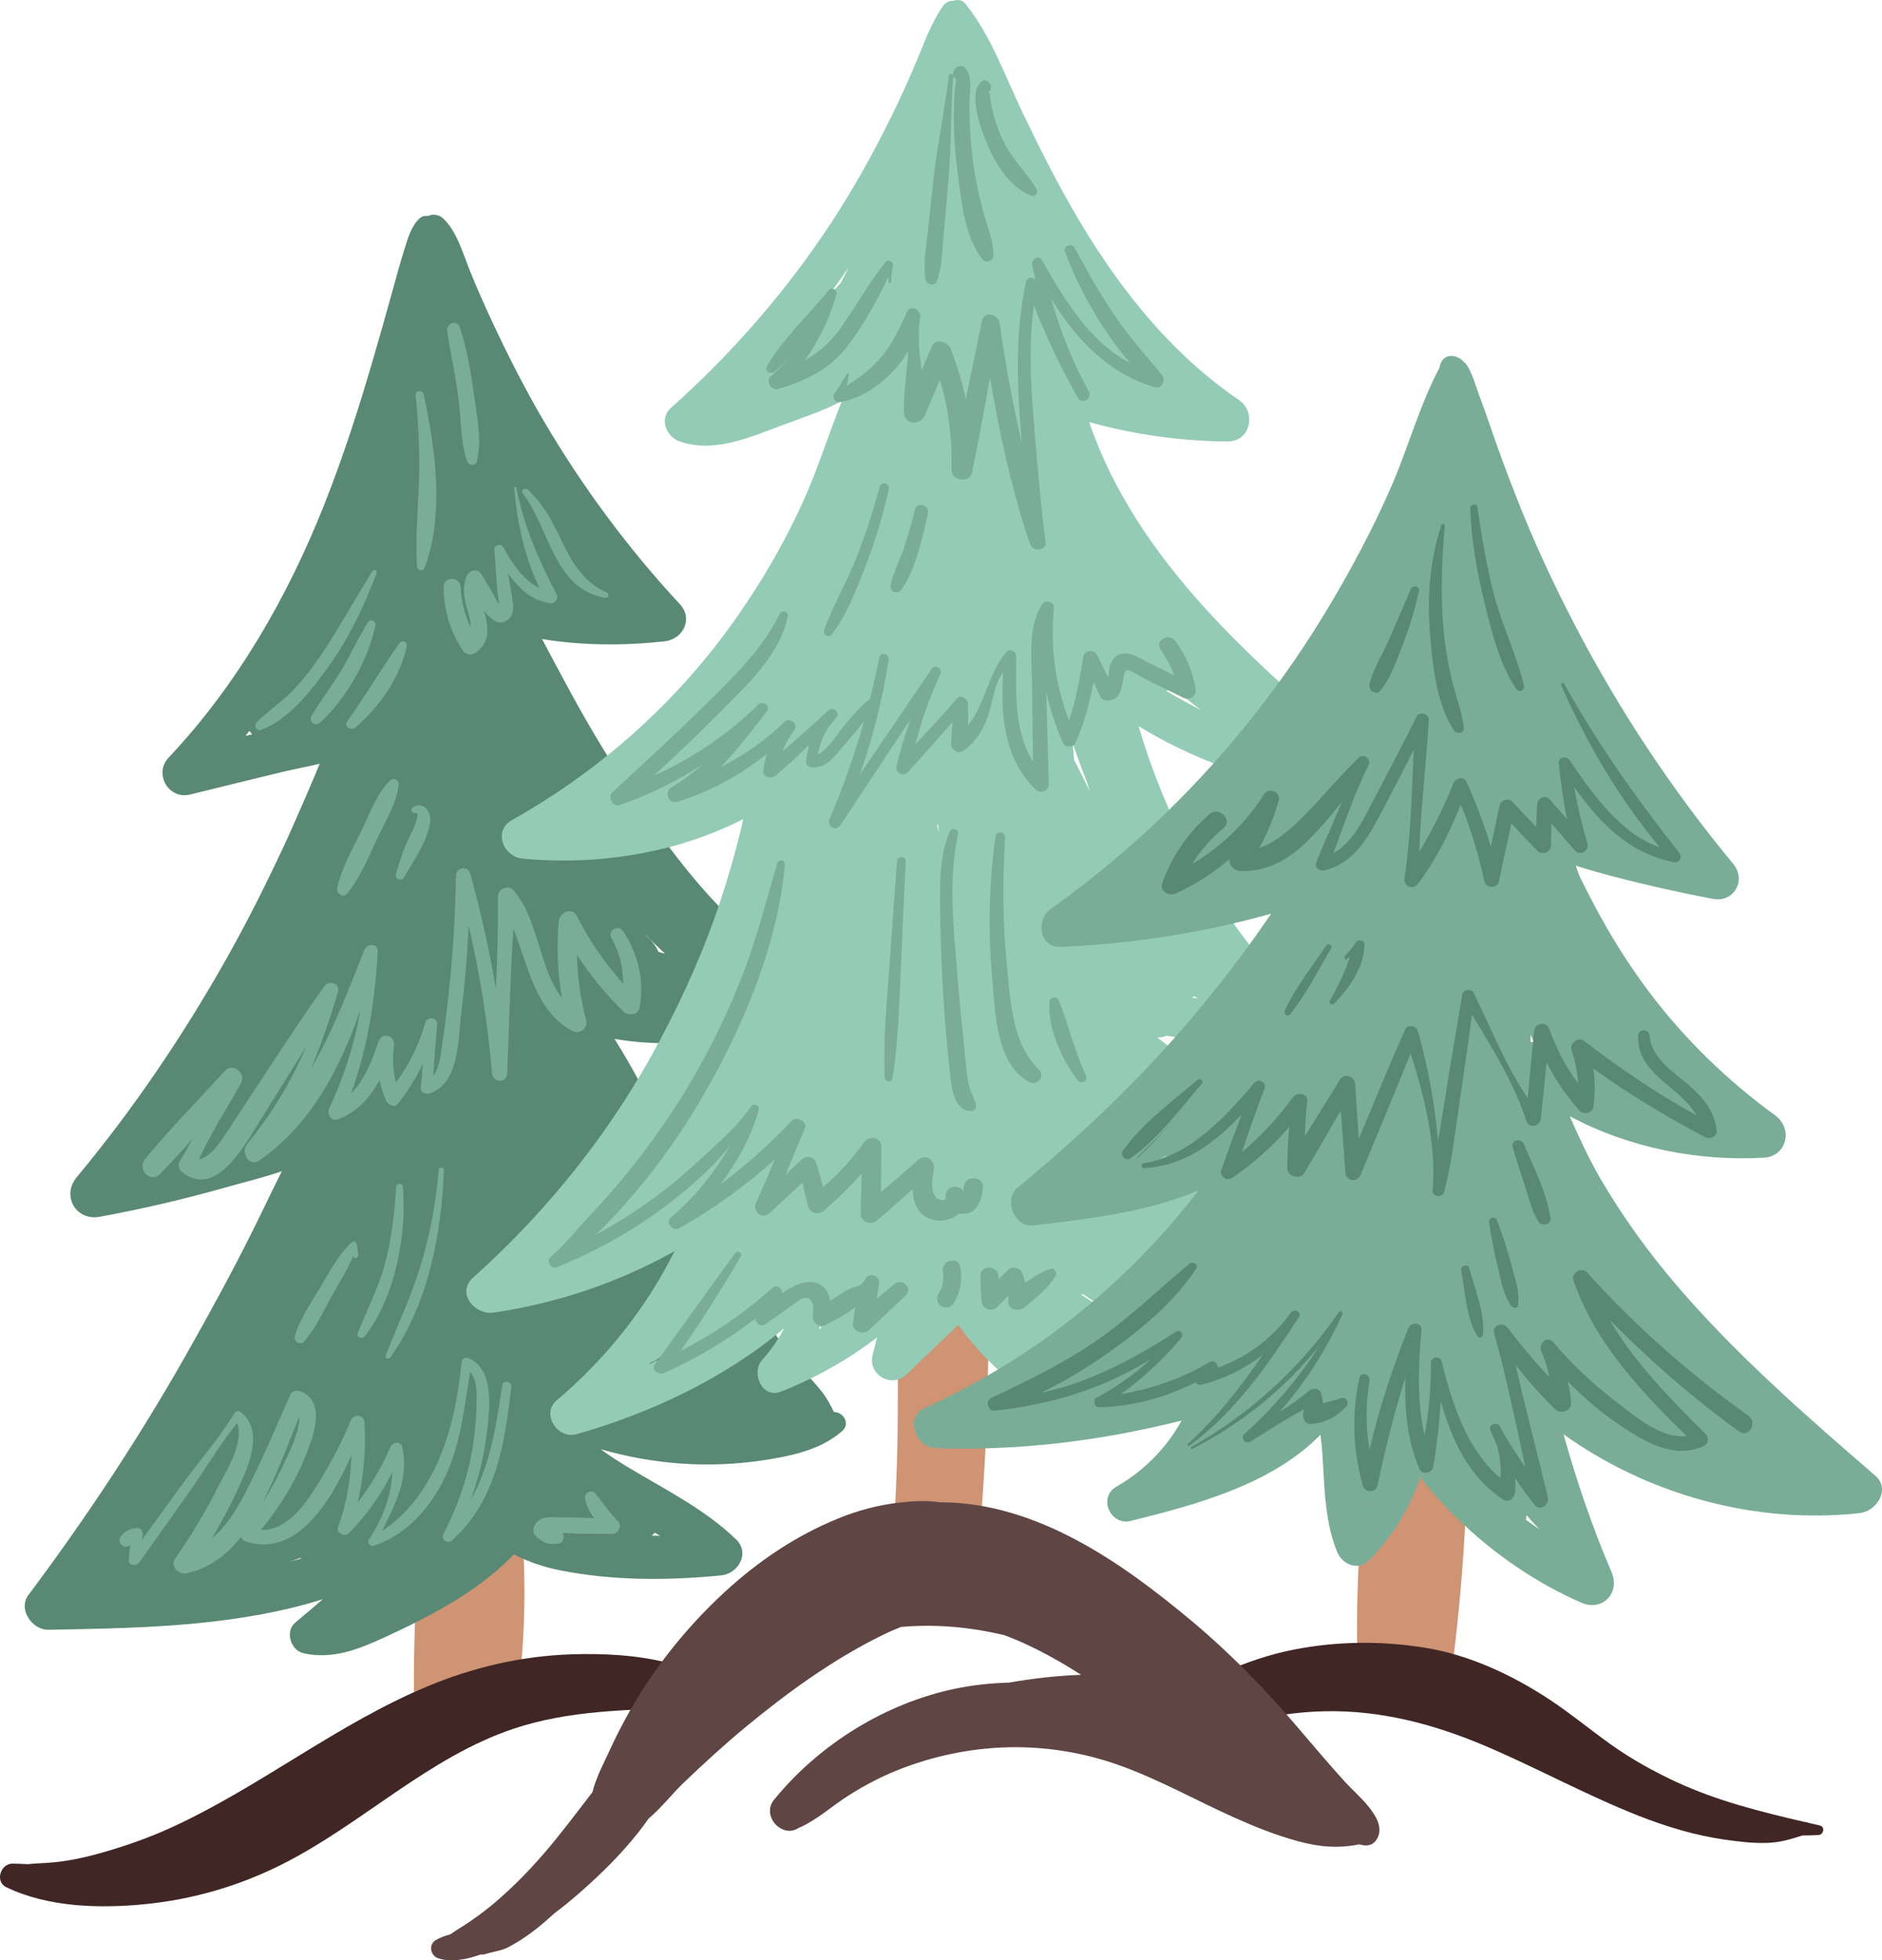 <svg id="_лой_2" xmlns="http://www.w3.org/2000/svg" width="1037.07" height="1080" viewBox="0 0 1037.07 1080"><g id="Traveling08_403709348"><g id="Traveling08_403709348-2"><path d="M286.77 832.22c-.83-8.57-9.55-10.54-14.4-6.23-2.86-5.27-11.11-7.06-14.56-2.49-2.53-5.63-12.75-4.61-13.06 2.99-.02.55-.05 1.09-.08 1.64-.09-6.41-10.54-6.35-10.37.26h0c-5.55 40.39-6.83 81.07-6.03 121.79.16 8.21 12.93 10.55 14.77 2 .17-.79.33-1.59.5-2.39 4.62 3.22 12.42 2.37 13.43-4.33.05-.36.1-.71.16-1.07 4.25 2.2 10.43 1.39 12.61-3.25 4.69 4.79 13.8 4.85 14.99-3.35 5.05-35.03 5.46-70.34 2.06-105.56z" fill="#ce9474"/><path d="M543.62 719.64c-1.49-9.46-13.53-10.45-19.59-5.2-.94.31-1.83.77-2.64 1.34-3.23-1.97-7.52-1.73-10.18 2.11-.74-1.42-1.59-2.75-2.62-3.95-3.56-4.14-8.38-2.1-10.34 1.65-.12-.09-.23-.18-.35-.27-5.89 8.9-3.29 24.07-3.21 34.33.11 12.48.09 24.97-.05 37.45-.14 11.94-.49 23.88-1.05 35.82-.61 13.01-2.24 26.02-1.18 39.02.92 11.29 18.02 15.26 20.91 2.83.49-2.1.91-4.23 1.29-6.36.82 14.17 22.92 13.25 24.28-1.56 2.09-22.83 3.65-45.7 4.58-68.61.45-10.91.76-21.82.93-32.73.19-11.86 1.06-24.13-.78-35.86z" fill="#ce9474"/><path d="M795.34 786.2c-6.58-5.48-18.81-4.68-20.27 5.57-.54 3.78-1.09 7.56-1.64 11.34-.04-.36-.08-.71-.12-1.07-1.55-11.84-14.11-8.99-16.52-2.19l-.05-.05c-6.66 19.73-7.14 42.63-8.13 63.29-1.02 21.39-1.12 42.99-.19 64.39.53 12.12 17.81 18.43 24.05 6.51.12-.23.22-.46.34-.68-.01.76-.02 1.52-.03 2.29-.2 13.73 22.54 17.64 24.67 3.34 6.98-46.79 10.63-94.02 11.36-141.32.13-8.45-6.97-12.24-13.46-11.41z" fill="#ce9474"/><path d="M460.08 777.93c-.16-.01-.32-.02-.48-.03-1.76-3.34-3.45-6.73-5.65-9.77-3.06-4.21-6.81-7.95-10.17-11.93-6.95-8.22-13.57-16.71-19.68-25.57-12.85-18.63-23.78-38.5-33.98-58.68-16.78-33.19-31.68-68.03-51.51-99.63 9.94 1.8 20.1 2.46 30.18 2.42 28.04-.1 56.07-.59 84.11-.63 12.84-.02 15.14-15.68 6.07-22.4-19.44-14.39-38.83-28.9-56.21-45.79-17.18-16.68-31.89-35.55-45.5-55.2-13.5-19.49-26.21-39.51-37.81-60.18-5.92-10.54-11.53-21.25-17.27-31.88-1.17-2.16-2.31-4.37-3.46-6.59 22.25 3.66 45.39 3.68 67.42 1.27 10.19-1.11 16.04-12.37 8.49-20.5-28.67-30.87-53.72-64.75-75.08-101.07-10.45-17.78-19.73-36.13-28.46-54.81-4.35-9.31-8.51-18.71-12.33-28.26-3.77-9.41-7.11-21.52-14.75-28.53-2.22-2.03-5.72-2.43-8.3-1.14-1.6-.3-3.33.09-4.82 1.57-4.6 4.55-6.41 11.54-8.3 17.59-2.18 6.95-4.09 13.96-6.02 20.99-3.62 13.21-7.4 26.39-11.23 39.55-7.77 26.68-16.34 53.21-26.58 79.06-20.21 50.99-48.07 99.54-85.83 139.58-8.37 8.87-.07 23.3 11.84 20.35 16.91-4.19 33.83-8.31 50.76-12.42 6.56-1.6 13.69-2.81 20.63-4.54-1.43 3.47-2.84 6.95-4.34 10.4-4.61 10.58-9.08 21.21-13.91 31.7-10.29 22.31-21.29 44.33-33.37 65.73-23.86 42.25-51.22 82.66-82.27 119.96-8.49 10.2-.46 24.22 12.69 21.8 23.43-4.31 46.64-9.7 69.56-16.22 9.77-2.78 20.51-5.31 30.78-8.87-5.54 11.04-10.8 22.24-16.33 33.32-11.54 23.1-23.93 45.76-36.66 68.21-25.97 45.79-55.09 89.82-86.66 131.93-5.92 7.9 2.12 19.31 10.99 19.15 44.68-.79 90.01-1.48 133.69-11.96 5.9-1.42 11.75-3.05 17.56-4.86-5.01 4.33-10.06 8.62-15.16 12.85-5.81 4.82-2.57 15.33 4.46 16.9 15.83 3.54 30.05-2 44.3-8.55 12.8-5.89 25.49-12.11 37.56-19.4 11.6-7.01 22.74-15.05 32.32-24.67.6-.6 1.22-1.23 1.85-1.87 7.86 4.15 16.51 7.03 25.02 8.74 29.09 5.84 59.73 5.77 89.15 2.87 9.46-.94 16.04-12.31 8.22-19.84-17.53-16.88-39.18-27.48-59.81-39.91-4.96-2.99-9.97-6.22-14.77-9.76 14.44 4.17 29.31 6.84 44.21 7.9 15.31 1.09 30.84.42 46.01-1.91 13.38-2.05 28.17-5.11 39.34-13.24.36-.23.71-.48 1.02-.76.94-.72 1.86-1.47 2.73-2.28 4.14-3.79.57-9.76-4.22-10.19zm-104.11-262.64c3.4 3.44 6.93 6.77 10.47 10.1-1.18-.32-2.35-.64-3.53-.95-1.61-3.55-4.02-6.57-6.97-8.93.01-.07.02-.14.03-.21zm-220.65-109.89c.71-.91 1.39-1.83 2.09-2.75.47.68 1 1.3 1.59 1.86-1.23.29-2.45.59-3.68.88zm24.34 454.97c1.93-.63 3.82-1.31 5.7-2.03.29.08.58.15.87.22-2.18.63-4.38 1.23-6.57 1.81zm201.18-15.97c.97.56 1.93 1.11 2.89 1.68-1.56-.02-3.12-.05-4.67-.09.65-.45 1.25-.97 1.78-1.59z" fill="#598975"/><path d="M809.03 672.79c6.51-6.66.68-17.93-7.13-18.11-5.38-5.69-14.9-5.85-22.15-7.5-9.48-2.16-18.86-4.35-28.11-7.41-15.49-5.12-30.15-12.18-44.73-19.44-2.98-1.88-5.95-3.75-8.9-5.66-20.75-13.47-40.86-27.87-60.33-43.1 1.78.07 3.57-.26 5.23-.96 24.72 3.93 49.53 7.24 74.45 9.88 9.96 1.06 14.92-13.14 8.08-19.5-47.25-43.93-79.98-99.86-98.03-160.97 10.41 6.43 21.31 12.04 32.55 16.89 26.49 11.4 54.3 18.19 83.06 20.39 10.24.78 16.54-14.12 8.63-20.83-60.4-51.26-125.29-107.33-151.49-183.95 24.83 6.91 50.6 10.53 76.36 10.7 12.78.08 15.87-16.27 6.19-22.85-36.9-25.11-65.13-60.45-87.81-98.49-11.58-19.43-21.74-39.65-31.5-60.04-9.73-20.32-17.32-42.29-31.55-59.93-1.59-1.98-4.24-2.28-6.56-1.49-2.05-.05-4.2.83-5.57 2.76-6.32 8.89-10.34 20.11-14.53 30.15-4.41 10.57-9.12 20.99-14.2 31.25-9.92 20.04-20.75 39.54-33.03 58.24-24.78 37.74-54.63 71.93-88.32 101.96-6.59 5.88-2.47 15.88 4.86 18.42 18.71 6.48 38.02-1.99 55.48-8.54 11.04-4.14 23.12-8 33.93-13.7h0c-7.51 18.57-13.36 37.92-21.72 56.14-11.19 24.38-24.95 47.68-40.78 69.33-31.55 43.14-72.67 79.26-119.27 105.33-10.63 5.95-4.82 20.24 5.76 21.26 40.25 3.88 84.74-2.72 121.6-21.76-.32 1.69-.64 3.32-1.02 4.87-3.34 13.83-7.29 27.54-11.78 41.04-8.69 26.12-19.91 51.16-32.81 75.46-26.36 49.64-61.31 93.75-103.17 131.22-9.55 8.55 1.01 20.77 11.23 19.29 34.98-5.08 68.96-16.61 99.77-33.85-15.73 31.46-37.89 59.38-65 82.2-8.78 7.39.66 21.56 10.87 18.67 40.19-11.37 81.78-30.72 114.55-58.43-3.22 6.17-7.18 11.99-12.07 17.36-6.44 7.06-.25 21.73 10.24 17.6 19.14-7.54 36.92-17.55 53.01-29.89-.82 3.25-1.65 6.5-2.47 9.75-2.72 10.8 10.47 18.45 18.52 10.78 9.56-9.11 19.1-18.25 28.61-27.41 18.47 25.34 43.35 44.74 72.69 56.62 9.35 3.79 15.98-8.3 12.11-15.75-4.83-9.3-8.68-18.94-11.68-28.86 35.9 19.12 78.33 24.25 118.16 14.15 12.79-3.25 8.38-19.76-2.87-21.23-12.16-1.59-23.83-4.99-34.76-9.96 47.08.68 94.11-18.01 127.39-52.07zm-150.96-123.98c.62.43 1.23.85 1.85 1.26-.99-.15-1.99-.3-2.98-.45.41-.25.76-.53 1.12-.81zm-300.34 202.76c.29-.35.57-.71.86-1.07 1.06-.2 2.17-.67 3.28-1.47.75-.55 1.49-1.11 2.23-1.66.18.3.37.59.57.88-2.3 1.14-4.62 2.25-6.94 3.33zm93.6-19.22c.18-.56.33-1.13.5-1.69.24.31.49.6.76.89-.42.26-.83.54-1.25.8zm140.55-313.74c-.24-2.93-.48-5.86-.72-8.79 2.42 6.97 4.97 13.89 7.69 20.75.57 1.81 1.15 3.62 1.72 5.44-2.83-5.83-5.74-11.62-8.68-17.4zm50.8-37.95c1.2-.56 2.32-1.3 3.3-2.19 5.06 4.37 10.27 8.56 15.61 12.57-6.46-3.2-12.72-6.73-18.91-10.38zm-179.51-224.64c-1.2 1.31-2.4 2.62-3.61 3.92-.29.0-.57.0-.86.02 3.05-4.17 6.06-8.39 8.98-12.66-1.43 2.94-2.93 5.85-4.51 8.72zm53.14 298.5c.18-.11.36-.22.53-.35.26 1.57.55 3.14.81 4.72-.45-1.46-.89-2.92-1.33-4.37zm79.12 258.44c.66.11 1.32.23 1.98.36 7.93 5.67 16.27 10.67 25.26 14.43.0.03.0.06.0.08-9.53-3.97-18.67-8.95-27.25-14.88z" fill="#94cbb6"/><path d="M1033.27 812.88c-38.07-32.89-76.25-66.16-109.07-104.43-15.69-18.3-29.85-37.88-42.04-58.69-6.6-11.27-11.95-23.02-17.15-34.82 32.43 17.35 70.3 24.89 106.82 22.87 12.99-.72 16.32-16.12 6.33-23.37-26.12-18.96-49.93-42.04-69.34-67.85-9.71-12.9-18.52-26.54-26.34-40.67-3.95-7.14-7.76-14.43-11.36-21.75-1.13-2.3-1.98-4.76-2.76-7.25 7.15 2.33 14.46 4.33 21.95 6.28 17.69 4.62 35.57 8.57 53.53 12 11.66 2.23 18.68-10.28 11.23-19.29-33.61-40.62-62.74-84.57-87.12-131.32-12.05-23.11-23-46.77-32.5-71.05-4.84-12.38-9.51-24.84-13.8-37.43-2.15-6.31-4.37-12.57-6.71-18.81-2.22-5.95-3.79-12.56-7.7-17.64-.06.08-.13.16-.19.25-3.52-4.69-12.27-6.46-13.92 2.84-11.04 20.85-17.27 44.37-26.75 65.99-9.78 22.3-21.2 43.72-33.64 64.64-24.83 41.78-55.15 80.3-89.96 114.22-19.86 19.36-41.25 37.08-63.81 53.2-8.33 5.95-6.38 21.4 5.65 20.86 25.39-1.14 50.77-4.02 75.73-8.81 12.26-2.35 24.43-5.19 36.47-8.5 1.2-.33 2.42-.65 3.64-.98-2.85 4.19-5.74 8.36-8.69 12.49-12.43 17.4-25.68 34.19-39.67 50.36-27.85 32.19-58.61 61.09-91.44 88.11-7.78 6.4-1.68 21.98 8.61 20.79 24.21-2.81 48.55-5.67 72.01-12.52 6.48-1.89 12.9-4.17 19.17-6.79-1.8 2.35-3.61 4.69-5.46 6.99-12.89 16-27.01 31.02-42.16 44.89-30.61 28.01-65.57 50.83-103.29 68.06-11.32 5.17-4.8 21.59 5.96 22 45.93 1.74 91.24-4.01 135.6-15.13-8.31 15.11-20.64 27.67-35.93 36.42-10.28 5.88-3.33 21.67 7.95 18.86 35.81-8.9 77.79-20.07 104.48-47.47.24 1.83.49 3.66.67 5.54.66 6.67.89 13.37 1.31 20.05.82 13.22 2.18 26.45 7.19 38.83 2.86 7.05 11.61 10.88 17.67 4.67 12.51-12.82 22.22-28.04 28-45.03.07-.22.15-.45.23-.69 8.03 10.59 17.4 20.27 27.1 29.03 18.25 16.5 38.95 30.15 61.47 40.07 11.67 5.14 21.73-5.21 16.79-16.79-10.55-24.7-19.24-50.1-26.43-75.93 46.77 33.44 105.68 49.68 163.1 43.43 9.39-1.02 17.38-13.15 8.59-20.74zM637.25 639.97c1.59-1.1 3.18-2.21 4.76-3.32.08-.06.16-.12.25-.18.72.6 1.51 1.11 2.36 1.5-2.44.7-4.9 1.37-7.36 2.01zm-22.16 96.84c1.32-1.11 2.62-2.24 3.93-3.36.16.22.35.42.54.63-1.49.91-2.96 1.84-4.47 2.73zm119.39-278.41c-.32.04-.64.08-.96.17v-.03c-.64.1-1.27.23-1.9.34.97-.66 1.94-1.32 2.91-1.97-.02.5-.04.99-.05 1.49zm17.78 371.16c-.13-.94-.22-1.89-.33-2.83.23.72.52 1.39.86 2.04-.18.26-.35.53-.53.79zm93.04-255.25c-.62-.17-1.23-.27-1.84-.32.0-1.32.0-2.64-.03-3.95.62 1.42 1.25 2.85 1.87 4.27zm-4.37 263c.11-.74.16-1.49.12-2.25.16.0.32-.04.47-.05 2.13 2.6 4.4 5.11 6.83 7.52-2.51-1.69-4.99-3.42-7.43-5.22z" fill="#79ad98"/><path d="M394.14 926.32c-2.4-1.38-4.88-2.61-7.41-3.77-1.85-3.17-5.18-5.58-9.98-5.9-2.67-.18-5.35-.29-8.03-.4-17.59-4.55-36.57-5.45-54.06-4.85-27.23.92-53.71 7.1-78.83 17.53-49.58 20.59-91.7 54.87-140.29 77.36-13.67 6.33-27.83 11.23-42.35 15.21-7.76 2.13-15.66 3.71-23.67 4.51-4.69.47-9.51.47-14.21 1.01-2.79-.15-5.59-.27-8.39-.3-6.6-.09-9.84 9.86-3.51 12.94 22.88 11.12 51.57 11.86 76.48 9.38 26.42-2.63 51.68-9.96 75.42-21.88 44.11-22.15 80.7-59.17 128.05-74.89 30.08-9.99 62.03-10.3 93.39-11.35.87-.03 1.69-.14 2.47-.3 2.75.54 5.5 1.05 8.27 1.48 9.08 1.41 15.77-10.54 6.65-15.78z" fill="#402625"/><path d="M1002.78 1005.69c-2.09-.48-4.19-.97-6.28-1.46-.38-.19-.81-.33-1.29-.39-.34-.04-.67-.09-1-.14-23.96-5.57-47.85-11.52-70.28-21.89-12.58-5.82-24.87-12.63-36.17-20.68-11.44-8.15-22.27-17.15-34-24.88-20.42-13.45-43.95-24.47-68.19-28.43-24.18-3.95-48.73-3.72-72.79 1.01-13.39 2.63-26.34 7.13-38.82 12.58-12.27 5.35-24.96 12.52-32.14 24.14-.91 1.47-1.22 2.95-1.07 4.32-.45.5-.91 1-1.34 1.52-2.5 2.98-1.17 8.92 3.53 8.53 14.49-1.2 28.21-6.81 42.14-10.61 14.63-3.99 29.62-6.2 44.78-6.54 30.68-.69 59.95 6.99 88.06 18.88 28.68 12.13 55.98 27.26 84.98 38.67 15.36 6.04 31.16 10.83 47.52 13.17 7.7 1.1 15.64 2.07 23.44 1.79 7.31-.27 12.85-1.99 19.31-4.09 2.97.0 5.94-.06 8.91-.25 2.85-.18 3.78-4.52.71-5.23z" fill="#402625"/><path d="M741.75 982.33c-9.42-10.38-18.46-21.07-27.55-31.73-17.61-20.65-36.44-39.91-57.26-57.35-38.72-32.42-85.22-65.09-137.77-65.62-.45.0-.91.0-1.36.0-7.32-1.14-15.21-.62-21.88.13-12.05 1.37-23.33 4.38-34.55 8.99-23.13 9.51-43.73 23.44-62.08 40.36-17.72 16.34-33.58 35.2-46.37 55.65-6.25 9.99-11.84 20.37-16.75 31.08-2.79 6.07-7.66 15.1-9.73 23.54-9.03 11.63-17.79 23.49-27.46 34.59-8.05 9.24-16.72 18.03-26.05 25.99-4.87 4.15-9.97 7.96-15.28 11.52-3.05 2.04-6.42 3.94-9.47 6.17-2.81.77-5.54 1.7-7.99 3.13-4.25 2.49-3.1 8.62 1.32 10.08 7.01 2.32 15.41.73 23.39-2.12.87.12 1.79.07 2.74-.24 4.35-1.43 8.49-1.65 12.6-3.83 4.43-2.35 8.75-5.1 12.76-8.1 4.3-3.22 8.4-6.71 12.34-10.37 5.04-3.78 9.92-7.78 14.64-11.94 11.36-10 22.25-20.73 31.65-32.61 2.01-2.54 3.89-5.11 5.72-7.7 7.09-5.99 13.29-13.97 19.23-19.67 11.13-10.66 22.5-21.1 34.39-30.91 23.09-19.07 48.07-37.17 75.01-50.42 3.44-1.7 6.93-3.23 10.45-4.63 13.42-1.21 27.01-.69 40.33 1.29 5.57.83 11.08 1.92 16.53 3.21 4.33 1.59 8.6 3.36 12.79 5.33 10.3 4.83 20.13 10.43 29.67 16.53-13.32.5-26.61 1.98-39.75 4.3-10.05.28-20.12 1.32-30.2 3.46-37.99 8.08-73.93 30.28-98.6 60.28-8.6 9 3.62 22.43 12.69 16.39.21-.08.42-.13.63-.23 9.55-4.23 18.04-11.96 26.86-17.58 8.54-5.44 17.59-10.25 27-14.02 19.38-7.77 40.25-12.18 61.12-12.67 21.23-.49 42.17 2.98 62.13 10.21 21.55 7.81 41.66 19.17 62.55 28.51 11.41 5.1 23.05 9.8 35.13 13.05 12.07 3.25 22.05 4 33.79 1.71 4.64 1.41 8.36.42 10.33-4.35 4.24-10.21-11.69-22.85-17.68-29.45z" fill="#604545"/><path d="M220.1 354.34c-9.95 14.11-18.75 29.01-28.76 43.13-1.95 2.74 2.12 5.31 4.38 3.38 13.32-11.33 24.72-27.48 28.42-44.81.53-2.5-2.59-3.74-4.03-1.7z" fill="#79ad98"/><path d="M202.71 342.85c-5.28 8.54-9.47 17.78-14.6 26.43-5.14 8.66-11.55 16.58-16.53 25.3-1.72 3.02 2.19 5.85 4.69 3.62 14.28-12.77 26.69-34.86 30.59-53.6.52-2.48-2.76-4.01-4.15-1.75z" fill="#79ad98"/><path d="M205.21 314.6c-9.27 14.89-17.71 30.31-27.42 44.93-4.86 7.32-10.19 14.31-16.23 20.69-6.22 6.58-13.96 11.4-20.21 17.82-1.62 1.66-.01 5 2.4 4.12 15.69-5.71 28.57-22.7 37.91-35.84 11.14-15.66 19.14-32.84 25.92-50.72.54-1.42-1.62-2.2-2.37-1z" fill="#79ad98"/><path d="M334.16 326.26c-12.27-4.96-19.52-17.28-24.89-28.72-4.96-10.55-9.88-19.81-18.44-27.85-1.38-1.29-4.02.48-2.75 2.12 14.73 19.11 16.95 52.42 45.22 57.58 2.08.38 2.79-2.35.86-3.13z" fill="#79ad98"/><path d="M306.65 327.34c-9.82-18.86-18.11-37.78-22.15-58.78-.12-.64-1.2-.5-1.15.16 1.56 18.88 5.62 37.95 13.87 55.11-9.11-4.11-15.19-13.87-19.89-22.34-1.22-2.19-5.2-1.34-4.94 1.34.83 8.67.93 17.52 2.13 26.14 1.04 7.47-.77 1.49-2.59-1.54-2.19-3.66-4.39-7.32-6.58-10.99-2.13-3.55-6.91-2.45-8.25 1.08-1.88 4.99-1.69 9.43-.58 14.61.74 3.45 3.05 9.02 2.85 13.6-3.27-6.98-5.19-14.39-5.55-22.31-.27-5.98-9.4-6.05-9.35.0.12 12.66 3.44 24.19 10.48 34.75 1.91 2.87 5.17 3.03 7.74 1 8.11-6.41 6.13-14.5 4.09-22.69 4.09 5.36 8.94 8.91 13.64 4.46 3.16-2.99 2.46-7.47 1.86-11.36-.71-4.6-1.53-9.17-2.35-13.75 5.64 8.03 12.65 14.86 22.9 16.47 2.88.45 5.25-2.18 3.81-4.95z" fill="#79ad98"/><path d="M343.43 513.03c-2.67-4-8.9-.47-6.5 3.8 4.55 8.08 6.54 16.35 6.45 25.02-10.12-11.21-18.63-23.61-25.5-37.2-2.6-5.14-9.45-2.1-9.91 2.68-1.36 14.23-.75 28.43 1.68 42.4-12.84-16.4-12.75-43.42-26.79-59.29-2.91-3.29-8.6-.64-8.54 3.54.24 16.87-.3 33.8-1.03 50.71-3.65-21.39-8.38-42.6-14.21-63.48-1.21-4.33-7.71-3.43-7.79 1.05-.36 20.19-1.5 40.36-3.55 60.45-1.07 10.49-2.37 20.96-3.93 31.39-.81 5.45-1.28 13.63-5.03 18.52.45-9.48 1.41-18.97 2.11-28.42.28-3.8-5.53-4.41-6.52-.88-3.39 12.05-8.85 23.09-16.19 33.07-1.59-6.65-2.04-13.46-1.08-20.38.76-5.49-6.55-7.81-8.47-2.33-3.46 9.89-7.52 21.24-15.18 28.77 9.13-25.22 13.19-51.2 14.72-78.25.26-4.53-5.9-4.63-7.34-.99-8.92 22.45-17.45 45.15-29.46 65.58 5.74-13.72 10.55-27.88 14.89-42.28 1.42-4.73-4.93-6.76-7.52-3.17-12.29 17.1-23.72 34.74-35.3 52.33-5.63 8.56-11.26 17.11-16.89 25.67-2.97 4.51-9.83 16.36-16.97 17.37 6.56-14.39 15.63-28.24 23.21-41.98 2.98-5.4-4.34-11.56-8.77-6.76-14.81 16.02-30.06 31.67-44.01 48.45-4.73 5.68 2.91 13.74 8.26 8.26 6.07-6.22 11.94-12.63 17.72-19.13-2.16 4.14-4.43 8.2-6.88 12.08-1.03 1.63-.78 4.32.72 5.62 18.3 15.83 34.5-13.34 42.35-26 8.81-14.21 17.75-28.34 26.46-42.61-8 19.41-19.39 37.49-32.51 53.74-3.7 4.58 1.12 12.87 6.86 8.9 28.19-19.48 44.43-50.66 55.57-82.84-3.08 18.75-9.16 37.09-17.12 54.19-1.36 2.92.95 7.39 4.65 6.04 10.88-3.97 17.91-12.11 23.05-21.65.78 3.74 1.93 7.43 3.47 11.11 1.03 2.45 4.69 4.52 6.82 1.8 5.39-6.88 9.89-14.17 13.58-21.86-.3 4.41-.67 8.81-1.18 13.19-.26 2.23 2.35 3.74 4.25 3.23 17-4.5 16.35-29.83 18.02-43.51 1.98-16.27 3.36-32.6 4.2-48.96 6.22 26.77 10.49 53.87 12.86 81.38.46 5.29 8.09 5.43 8.33.0 1.16-26.51 1.6-53.22 3.41-79.74 8.33 20.69 12.04 45.39 32.46 56.27 3.97 2.11 8.81-1.38 7.63-5.86-3.15-11.91-4.78-23.91-5.05-36.03 7.35 11.37 15.95 21.87 25.74 31.35 2.64 2.55 8.05 1.72 8.79-2.32 2.7-14.73-.78-29.65-9.06-42.04z" fill="#79ad98"/><path d="M276.79 763.04c-3.06 21-6.6 44.6-17.53 63.52 4.34-11.68 7.35-23.82 8.87-36.3 1.56-12.78 4.95-36.14-10.29-42.14-1.84-.73-3.39 1.08-3.54 2.69-3.23 34.52-13.84 72.8-43.79 92.73 7.19-14.87 14.96-28.83 11.15-46.27-.8-3.67-5.43-2.79-6.6.0-4.66 11.09-10.77 21.1-17.93 30.48 3.19-14.46 4.66-29.21 3.71-44.11-.29-4.55-5.91-4.95-7.55-1.02-5.53 13.23-12.24 25.84-20 37.9-6.78 10.54-16.37 22.78-29.47 22.32 10.16-12.34 18.69-26 24.61-40.9 3.95-9.94 11.44-28.95-2.17-35.22-2.04-.94-5.15-.78-6.23 1.63-8.22 18.38-16.05 37.3-25.38 55.14-4.72 9.02-10.39 17.84-18.01 24.17 6.75-11.34 12.79-23.09 17.99-35.26 4.69-10.97 8.87-26.42-2.29-34.7-1-.74-2.55-.15-3.13.82-8.3 13.76-19.54 26.52-29.03 39.53-7.31 10.01-14.57 20.05-21.84 30.09.09-.76.17-1.53.27-2.29.26-1.84-.78-4.32-3.11-4.08-3.73.38-6.27 1.44-8.71 4.36-3.07 3.68 1.9 7.97 4.97 5.06-.25 2.69-.53 5.39-.79 8.08-.33 3.33 4.15 3.75 5.72 1.55 9.15-12.85 18.32-25.7 27.42-38.59 8.81-12.48 16.96-26.39 26.58-38.34 4.05 11.56-6.62 27.43-11.46 37.02-6.63 13.12-14.27 25.66-22.71 37.68-3 4.27 1.94 9.05 6.27 8.15 12.58-2.61 22.35-10.37 30.03-20.06.36 1.12 1.21 2.08 2.59 2.53 28.14 9.17 46.92-22.15 58.26-47.56-.4 13.45-2.67 26.67-7.34 39.57-1.24 3.41 3.52 5.77 5.88 3.42 9.82-9.78 17.71-21.25 23.97-33.56-.39 13.18-5.76 26.36-12.91 37.12-1.1 1.66.73 4.01 2.61 3.4 16.95-5.54 29.42-18.93 37.62-34.39 10.26-19.33 12.02-40.34 15.56-61.41 4.1 4.71 3.66 12.58 3.51 18.58-.2 8.38-.97 16.79-2.44 25.04-2.84 15.97-8.23 31.24-15.79 45.58-1.61 3.05 2.16 5.92 4.71 3.64 24.4-21.77 29.29-53.89 32.7-84.91.31-2.81-4.56-3.5-4.97-.67zm-111.86 17.19c.64 8.84-7.66 24.26-9.66 28.54-3.12 6.67-6.71 13.06-10.72 19.19 7.95-15.32 13.95-31.7 20.39-47.73z" fill="#79ad98"/><path d="M340.33 837.71c-4.77-4.49-8-9.93-12.23-14.82-2.08-2.71-6.28-.5-5.66 2.87.72 3.85 2.57 7.36 4.92 10.54-6.42-.11-12.84-.25-19.26-.4-5.1-.12-11.07-.7-13.65 4.67-.89 1.86-.85 4.17.73 5.68 3.88 3.7 7.68 5.1 12.94 4.02 2.41-.5 3.34-4.03 1.75-5.75 3.76.12 7.79.46 8.97.46 6.14.0 12.28.0 18.42.09 3.67.05 5.78-4.8 3.05-7.36z" fill="#79ad98"/><path d="M241.75 644.59c-1.52 18.23-4.89 36.24-10.31 53.72-5.18 16.68-12.66 32.27-18.94 48.51-.6 1.55 1.66 2.2 2.49 1.05 20.87-28.75 28.4-68.46 29.62-103.28.06-1.86-2.71-1.81-2.86.0z" fill="#79ad98"/><path d="M222.04 654.03c-.19-2.41-3.61-2.44-3.76.0-.89 14.33-2.45 28.71-6.25 42.59-3.64 13.28-9.92 25.16-14.89 37.88-.97 2.47 2.58 3.38 3.92 1.65 16.65-21.56 23.12-55.55 20.99-82.12z" fill="#79ad98"/><path d="M196.71 685.63c-.17-1.46-1.77-2.29-2.93-1.21-7.19 6.64-12.28 16.44-17.26 24.78-5.16 8.64-11.24 17.28-14.07 27.03-.8 2.77 2.98 5.17 4.99 2.91 6.74-7.59 10.93-17.17 15.84-25.98 3.77-6.76 8.35-13.86 11.36-21.24.01.06.03.13.04.19.38 1.84 3 1.01 2.75-.76-.24-1.9-.49-3.81-.73-5.71z" fill="#79ad98"/><path d="M219.67 432.59c.72-2.46-2.55-4.56-4.6-2.64-7.64 7.14-11.66 19.31-16.29 28.56-4.87 9.74-10.64 19.96-12.95 30.67-.62 2.88 3.21 5.86 5.42 3.16 7.28-8.89 11.8-20.03 16.61-30.38 2.75-5.92 6.51-12.39 9.08-18.98.16-.11.27-.29.3-.53.0-.11.03-.23.03-.34 1.18-3.17 2.05-6.36 2.39-9.52z" fill="#79ad98"/><path d="M227.57 444.7c-1.76 1.05-.56 3.6 1.35 3.2 3.29-.68-1.45 9.36-1.98 10.46-1.35 2.79-2.72 5.6-3.92 8.46-1.99 4.76-3.26 9.85-4.86 14.76-.85 2.62 3.03 4.17 4.39 1.85 5.3-9.05 12.73-19.58 14.46-30.18.93-5.72-3.39-12.16-9.43-8.55z" fill="#79ad98"/><path d="M261.46 219.2c-1.82-13.01-3.87-26.25-8.05-38.73-1.52-4.54-7.68-2.62-7.01 1.93 1.82 12.37 4.62 24.56 6.24 36.98 1.47 11.29.98 24.11 4.83 34.86.86 2.41 4.55 2.77 5.26.0 2.86-11.11.29-23.87-1.27-35.05z" fill="#79ad98"/><path d="M233.46 217.09c-.52-2.46-4.74-1.96-4.46.6 1.68 15.64 2.27 31.47 1.88 47.19-.39 15.68-2.17 31.59-1.06 47.25.17 2.45 3.36 2.85 4.21.57 11.03-29.72 5.79-65.45-.57-95.62z" fill="#79ad98"/><path d="M925.29 469.73c-23.29-29.44-45.13-60.28-63.43-93.1-.58-1.04-2.03-.13-1.57.92 14.19 32.17 31.89 62.26 54.31 89.27-21.56-7.3-37.71-30.23-49.68-48.07-1.61-2.4-6.29-1.8-5.97 1.62.98 10.42 2.51 20.72 4.54 30.95-3.2-3.67-6.4-7.34-9.59-11.01-2.42-2.78-6.74-.41-6.87 2.85l-.52 12.45c-4.37-4.58-8.73-9.17-13.01-13.84-2.09-2.29-6.41-1.2-7.08 1.87-1.65 7.58-3.29 15.17-4.9 22.76-3.66-12.19-8.24-24.16-13.4-35.7-1.56-3.49-6.22-1.87-7.32.96-5.14 13.3-11.67 25.63-18.7 37.82.72-24.28 3.91-48.61 5.2-72.83.19-3.49-5.13-5-6.7-1.82-7.74 15.65-15.99 31.06-24.05 46.55-5.46 10.48-11.3 22.89-21.84 28.72 6.14-16.22 11.58-33 19.34-48.41 1.73-3.44-2.51-7.01-5.43-4.19-10.76 10.37-20.17 22.06-30.75 32.61-6.95 6.93-14.75 13.86-23.96 17.05 4.57-8.21 8.12-16.93 10.7-26.04 1.39-4.93-5.46-7.63-8.12-3.42-9.95 15.76-23.68 28.79-39.57 38.33 4.61-7.43 10.39-14.02 17.27-19.78 5.37-4.49-2.4-12.28-7.71-7.71-11.94 10.28-20.64 23.11-26.04 37.89-1.69 4.64 3.89 7.51 7.56 5.81 10.94-5.07 20.82-11.47 29.66-19.04-.86 3.15 2.29 6.39 5.4 6.59 15.08.97 27.78-6.73 38.11-17.1 6.47-6.49 12.57-13.7 18.36-21.13-4.66 11.3-9.8 22.45-14.28 33.7-1.06 2.65 1.97 4.83 4.31 4.31 14.17-3.16 22.6-15.2 29.13-27.28 7.01-12.96 13.59-26.14 20.39-39.21-1.22 23.56-1.56 47.32-5.12 70.54-.72 4.68 4.65 6.97 7.51 3.17 9.9-13.17 17.36-28.22 23.48-43.58 5.71 13.72 9.81 27.7 13.01 42.39.86 3.94 7.18 3.99 8.01.0 2.22-10.66 4.53-21.3 6.91-31.92 4.72 5.16 9.52 10.24 14.48 15.18 2.66 2.65 7.23.66 7.3-3.02.08-4.05.15-8.11.23-12.16 4.38 5.02 8.75 10.04 13.13 15.07 2.68 3.07 7.83-.19 6.73-3.92-3.05-10.28-5.49-20.71-7.34-31.25 13.92 19.37 29.85 36.39 54.86 41.42 3.23.65 4.98-2.8 3.05-5.24z" fill="#598975"/><path d="M945.94 622.86c-1.1-10.93-7.74-18.55-15.81-25.45-8.38-7.16-20.28-14.68-21.14-26.79-.28-3.98-6.03-4.03-6.23.0-1.07 21.16 23.44 28.12 31.98 43.76-21.78-11.92-42.23-25.9-61.97-41.01-3.19-2.44-8.04 1.61-6.78 5.21 2.12 6.07 3.3 12.12 3.61 18.29-6.72-9.05-11.98-18.98-15.77-29.77-1.66-4.72-8.04-3.72-8.5 1.15-1.17 12.25-2.33 24.5-3.5 36.75-12.09-17.94-20.3-38.62-29.74-57.97-1.24-2.54-5.81-2.07-6.29.82-3.05 18.32-6.29 36.62-9.12 54.98-1.32 8.56-2.88 17.16-4.23 25.78-.6-5.79-1.21-11.57-2.01-17.31-2.04-14.62-5.08-29.01-9.12-43.21-.83-2.91-5.63-4.08-7.03-.92-8.85 19.95-17.17 40.17-25.56 60.34l-2.01-30.32c-.29-4.38-5.99-6.26-8.41-2.28-6.32 10.39-12.8 20.68-19.23 31.01.08-6.37.51-12.73 1.32-19.17.59-4.7-5.84-5.16-8.01-2.17-8.07 11.13-17.54 21.27-28.03 30.17 3.91-11.84 8.12-23.58 12.52-35.24 1.14-3.02-3.4-5.63-5.47-3.19-15.9 18.83-35.88 40.66-61.39 44.56-1.52.23-1.16 2.76.36 2.68 22.8-1.3 39.14-14.16 53.81-29.52-3.88 10.16-7.61 20.37-11.22 30.64-1.1 3.15 2.98 6.3 5.75 4.42 11.92-8.11 22.42-17.51 31.69-28.25-.61 7.45-1.01 14.92-1.1 22.38-.06 5.2 7.08 7 9.68 2.62 6.7-11.28 13.22-22.66 19.83-33.98.85 11.36 1.71 22.72 2.56 34.08.38 5.03 6.62 5.6 8.45 1.14 9.14-22.24 18.56-44.41 27.46-66.75 7.74 24.19 14.31 50.43 12.14 75.48-.32 3.67 5.42 4.31 6.33.86 4.59-17.35 6.35-35.59 9.08-53.3 2.27-14.77 4.27-29.59 6.32-44.4 11.21 18.76 23.22 37.51 29.77 58.34 1.47 4.67 7.69 3.46 8.16-1.1 1.05-10.29 2.11-20.58 3.16-30.88 4.86 9.6 10.91 18.49 18.21 26.65 2.07 2.32 7.07 1.37 7.52-1.99.98-7.28 1.02-14.35-.02-21.35 19.55 14.16 40.27 26.56 61.64 37.86 2.57 1.36 6.71-.27 6.37-3.65z" fill="#598975"/><g><path d="M626.85 637.31c-.24.23.12.6.37.37 6.51-6.17 12.67-12.65 18.37-19.57.23-.28.44-.56.67-.84-6.09 7.31-13.1 14.03-19.4 20.04z" fill="#598975"/><path d="M646.25 617.27c2.17-2.61 4.22-5.29 6.09-8.05-2 2.72-3.99 5.44-6.09 8.05z" fill="#598975"/><path d="M662.15 597.22c1.49-1.5-.73-3.64-2.3-2.3-13.87 11.92-30.66 24.05-41.15 39.18-1.68 2.43 1.66 5.75 4.09 4.09 11.53-7.91 21.34-19.47 30.64-30.63-.36.56-.73 1.11-1.1 1.66.77-1.06 1.56-2.11 2.34-3.15 2.52-3.02 5-6 7.47-8.85z" fill="#598975"/></g><path d="M711.33 723.17c-10.48 14.49-24.17 24.42-40.35 30.4.32-2.27-2.13-4.64-4.54-3.17-14.79 9.02-31.68 14.75-48.82 17.64 12.37-8.84 23.13-19.03 33.26-30.86 1.59-1.86-.45-5.08-2.77-3.59-22.35 14.41-47.83 28.33-74.58 33.73 12.97-6.19 25.33-13.73 37.02-21.94 18.06-12.7 36.31-27.81 48.55-46.37 1.55-2.35-1.75-4.43-3.67-2.83-17.29 14.43-33.12 30-51.79 42.78-18.11 12.4-37.68 21.93-57.51 31.2-3.29 1.54-1.77 7.4 1.9 7.01 31.24-3.34 59.87-12.16 86-28.3-8.93 8.32-19.1 15.46-29.65 21.11-2.49 1.34-1.36 5.41 1.44 5.33 19.03-.56 36.45-5.46 52.99-13.73.7.97 1.92 1.57 3.29 1.24 12.31-3 23.81-8.78 33.81-16.51-12.21 17.71-25.41 34.79-41.37 49.2-.54.49.19 1.46.79 1.02 25.66-18.78 43.13-44.56 60.41-70.77 1.84-2.79-2.53-5.21-4.43-2.59z" fill="#598975"/><path d="M739.01 770.22c-3.21 1.16-6.7 2.05-10.2 2.85-.02-1.63-.21-3.29-.58-5.05-.69-3.28-4.7-3.68-6.9-1.82-5.06 4.27-10.61 8.1-16.3 11.75 14.17-16.09 25.84-34.25 34.68-53.91.59-1.32-1.12-2.36-1.96-1.14-21.01 30.59-48.97 56.11-81.31 74.28-.66.37-.08 1.35.59 1.01 27.35-13.96 51.01-33.19 70.06-56.83-11.52 18.02-25.41 34.3-41.46 48.71-2.28 2.05.67 5.83 3.27 4.24 9.74-5.99 19.61-12.62 29.88-17.96-.09.22-.16.44-.26.66-1.34 2.99.13 8.03 4.31 7.5 8.25-1.03 13.14-3.73 18.97-9.53 1.93-1.91-.01-5.77-2.78-4.77z" fill="#598975"/><path d="M963.46 779.93c-32.35-22.98-62.43-49.36-88.9-78.95-2.95-3.29-8.96.16-7.52 4.38 11.81 34.34 36.89 60.84 62.34 85.8-14.02 1.88-29.91-12.1-39.84-19.74-12.37-9.51-23.61-20.11-33.69-32.03-3.3-3.89-8.29 1.07-6.53 5.04 2.11 4.76 3.49 9.43 4.42 14.19-8.17-8.58-15.8-17.68-22.95-27.13-2.6-3.44-8.75-1.65-7.42 3.13 6.77 24.19 11.83 49.01 17.16 73.64-5.1-7.23-9.79-14.67-14.19-22.61-1.31-2.86-6.35-.79-5.14 2.17.09.22.2.45.29.67h0s.02.04.03.05c.99 2.38 2.05 4.75 3.15 7.1 1.99 6.02 2.48 12.3 2.19 18.68-18.64-15.52-26.83-41.59-32.48-64.35-.81-3.28-5.88-2.57-5.86.79.05 13.56-1.13 26.94-3.48 40.2-4.33-19.01-3.5-38.48-1.78-58.23.39-4.47-5.83-4.52-7.23-.98-8.64 21.76-16.11 44.17-21.37 67.03-2.09-12.54-2.11-25.31.02-38.06.61-3.64-4.84-5.28-5.63-1.55-4.26 19.87-3.61 39.88 2 59.42 1.07 3.74 7.07 4.1 7.94.0 4.31-20.18 9.22-40.08 15.39-59.65-.42 17.21.92 34.37 7.85 50.41 1.36 3.15 6.92 2.36 7.49-.98 2.07-12.13 3.46-24.32 4.18-36.56 6.12 21.26 14.82 41.35 34.4 54.31 2.97 1.97 6.25-.71 6.52-3.74.25-2.81.24-5.55.03-8.25 3.38 5.27 7.05 10.34 11 15.1 2.88 3.47 8.04-.32 7.13-4.15-5.76-24.31-12.37-48.63-17.76-73.1 6.64 8.61 13.9 16.71 21.71 24.4 3 2.96 9.15.96 8.82-3.65-.28-3.94-.94-7.87-1.86-11.75 8.63 8.86 18.04 16.94 28.32 23.86 13.62 9.17 30.42 19.59 46.91 11.64 2.39-1.15 2.56-4.66.82-6.39-19.4-19.32-39.13-39.26-52.92-62.91 22.1 22.36 45.78 42.95 71.33 61.49 5.27 3.82 10.4-4.99 5.11-8.74z" fill="#598975"/><path d="M854.36 671.2c-1.71-13.61-9.34-28.27-14.63-40.87-1.53-3.64-7.3-2.37-6.13 1.69 2.1 7.28 4.36 14.47 6.78 21.66 2.17 6.45 3.73 13.52 7.33 19.32 1.7 2.74 7.12 1.93 6.65-1.8z" fill="#598975"/><path d="M833.14 697.85c-2.29-8.66-5.05-17.1-8.21-25.48-1.04-2.77-4.82-1.67-4.38 1.21 1.26 8.35 2.8 16.58 4.88 24.77 1.84 7.23 2.92 15.24 7.52 21.3.86 1.13 3.3 1.4 3.56-.47 1.03-7.35-1.5-14.25-3.37-21.32z" fill="#598975"/><path d="M809.69 698.83c-.76-2.94-5.07-1.68-4.51 1.24 2.17 11.28 2.79 26.08 8.86 36.01.93 1.52 2.98.75 3.15-.85 1.2-11.57-4.63-25.3-7.49-36.4z" fill="#598975"/><path d="M730.79 520.92c-7.77 11.58-16.92 23.13-22.86 35.78-.81 1.72 1.45 3.92 2.86 2.2 8.98-10.97 15.5-24.24 22.69-36.41 1.03-1.74-1.58-3.22-2.69-1.57z" fill="#598975"/><path d="M747.14 519.21c-1.78 2.76-3.9 5.14-6.11 7.55-.71.77.26 2.23 1.18 1.53.57-.43 1.14-.86 1.71-1.28-.93 2.66-1.8 5.34-2.91 7.91-2.39 5.54-5.17 11.07-8.15 16.32-.8 1.4 1.08 2.89 2.24 1.73 8.27-8.22 16.61-20.34 16.8-32.47.04-2.63-3.44-3.36-4.77-1.29z" fill="#598975"/><path d="M839.75 377.83c-3.73-16.42-11.57-32.08-16.01-48.41-4.47-16.45-7.14-33.19-9.65-50.02-.34-2.25-4.03-1.7-3.95.54.61 17.23 3.59 34.39 7.67 51.12 3.91 16.02 8.31 34.76 17.78 48.53 1.44 2.1 4.74.84 4.15-1.75z" fill="#598975"/><path d="M806.69 400.99c-1.04-8.6-4.27-16.91-6.34-25.31-2.42-9.79-4.11-19.76-4.98-29.81-1.63-18.69-.8-37.66.77-56.34.1-1.14-1.59-1.26-1.91-.26-6.12 18.9-7.81 38.28-6.33 58.08 1.32 17.62 3.37 40.06 13.35 55.11 1.43 2.16 5.82 1.64 5.44-1.47z" fill="#598975"/><path d="M777.28 324.71c-3.88 9.4-8 18.72-12.07 28.04-3.44 7.87-8.52 15.89-10.59 24.2-.81 3.25 3.66 6.52 6.08 3.54 5.59-6.92 8.73-16.34 12.01-24.58 3.89-9.76 6.77-19.72 9.2-29.92.74-3.09-3.48-4.07-4.63-1.28z" fill="#598975"/><path d="M640.14 206.35c-9.31-11.2-18.84-21.9-26.96-34.05-7.71-11.54-14.47-23.68-21.06-35.88-1.51-2.79-6.35-.88-5.22 2.2 7.95 21.62 20.42 43.36 35.83 61.36-22.01-11.23-36.79-35.76-48.48-56.57-1.73-3.08-6.08-.91-5.46 2.3.53 2.74 1.13 5.48 1.74 8.2-1.72-1.38-4.6-1.23-5.18 1.45-6.34 29.31-4.83 59.1-2.26 88.84-4.93-21.78-9.24-43.68-12.17-65.96-.67-5.05-8.63-7.45-9.86-1.33-2.88 14.31-5.89 28.6-8.88 42.89-2.01-9.37-4.8-18.6-8.33-27.6-1.54-3.92-8.14-6.29-10.31-1.35-1.91 4.35-3.83 8.7-5.74 13.05-1.2-9.25-2.19-18.5-.94-27.8.13-.79.24-1.59.31-2.38-.04.0-.09.01-.13.02-.37-3.48-5.26-5.96-7.14-1.99-4.44 9.39-8.15 18-15.13 25.91-5.48 6.21-11.53 10.62-18.19 14.83.41-2.08.83-4.15 1.23-6.23.11-.57-.62-.91-.95-.4-2.39 3.75-4.77 7.49-7.13 11.25-1.5 2.39.96 4.84 3.38 4.4 14.83-2.73 29.2-14.17 37.36-28.14-.58 11.23-2.58 22.47-2.35 33.68.14 7.17 9.2 7.47 11.68 1.58 2.71-6.46 5.43-12.91 8.14-19.37 4.78 15.95 6.84 32.43 6.38 49.31-.17 6.42 10.05 8.02 11.38 1.54 3.53-17.31 6.69-34.69 9.84-52.08 5.27 31.02 12.01 61.96 22.04 91.67 1.47 4.35 9.25 4 8.58-1.16-3.1-23.69-4.97-47.69-6.88-71.51-1.57-19.58-2.23-39.25.42-58.68 6.95 17.48 14.92 34.61 24.35 50.87 2.23 3.84 8.07.42 5.95-3.48-8.93-16.36-15.85-33.38-20.75-51.14 13.52 21.94 30.89 40.87 56.85 48.68 4.27 1.28 6.52-3.95 4.04-6.93z" fill="#79ad98"/><path d="M487.95 144.41c-9.06 11.3-16.15 24.07-24.43 35.92-5.84 8.35-12.4 13.87-20.07 18.22 7.85-10.92 13.61-23.11 17.5-36.33.67-2.26-2.56-4.42-4.17-2.43-11.3 14.01-25.03 26.22-34.13 41.9-1.57 2.7 1.88 4.92 4.08 3.15 3.5-2.82 6.69-5.92 9.67-9.2-3.55 4.11-7.42 7.98-11.56 11.57-3.23 2.8.2 8.32 4.13 7.1 14.85-4.61 27.96-10.63 37.7-23.19 8.75-11.28 16.4-25.03 22.63-38.23.18.86.35 1.72.45 2.6.14.81 1.4.59 1.4-.19-.13-2.86.18-5.69.92-8.48.75-2.25-2.58-4.36-4.14-2.41z" fill="#79ad98"/><path d="M658.84 379.3c-1.82-9.63-5.35-18.32-11.21-26.2-3.51-4.72-11.48-.37-8.07 4.72 3.04 4.54 5.57 9.23 7.52 14.18-4.35-2.09-8.69-4.2-13.03-6.29-4.6-2.22-10.84-6.84-16.29-5.44-3.17.81-5.06 3.32-6.11 6.27-.35.99-.56 4.07-.97 6.75-2.11-4.21-4.22-8.42-6.29-12.65-1.46-2.99-6.88-2.45-7.43.97-1.93 11.95-3.96 23.94-7.87 35.38-7.54-19.87-10.44-40.7-8.34-62.1.36-3.69-4.95-4.64-6.66-1.8-7.91 13.12-5.58 29.7-5.39 44.35.19 14.11.38 28.23.57 42.34-10.49-16.81-9.52-38.97-9.3-58.41.03-2.61-3.51-4.26-5.34-2.21-9.86 11.02-11.73 28.96-21.21 40.5.1-4.02.12-8.04-.08-12.08-.15-2.88-4.09-5.2-6.25-2.59-7.19 8.69-15.04 16.85-22.75 25.13 3.49-13.24 8.04-26.17 13.8-38.64 1.5-3.25-2.78-5.83-4.83-2.82-13.12 19.28-26.24 38.56-39.36 57.83 7.05-20.46 12.4-41.44 15.75-62.92.52-3.31-4.44-4.82-5.13-1.42-1.55 7.68-3.27 15.31-5.18 22.9-5.45 4.16-9.58 9.36-14.07 14.57-3.55 4.12-8.72 13.04-14.61 16.07 1.18-7.61 4.53-14.44 10.02-20.12 2.66-2.76-1.4-6.79-4.2-4.2-8.29 7.68-16.76 15.19-25.34 22.55 1.59-4.18 3.76-8.13 6.54-11.85 2.45-3.29-2.8-7.1-5.58-4.31-10.07 10.12-22.22 18.37-35.17 24.93 9.29-9.5 17.39-20.14 25.71-30.91 2.13-2.76-2.36-5.96-4.73-3.65-16.89 16.47-36.35 29.69-57.7 39.23 12.94-11.84 25.61-23.95 37.95-36.42 14.38-14.53 31.53-30.44 35.9-51.31.58-2.76-2.89-3.87-4.23-1.78l-.04-.02c-9.72 19.85-25.56 35.03-41.12 50.4-16.66 16.46-33.98 32.24-51.15 48.16-3.02 2.8.11 8.47 4.12 7.07 16.23-5.63 31.58-13.19 45.79-22.49-5.51 4.8-11.34 9.17-17.58 12.87-4.13 2.44-1.44 9.3 3.31 7.86 18.68-5.65 34.65-14.77 49.41-26.38-.91 2.97-1.58 6.05-1.97 9.32-.43 3.68 4.4 4.72 6.67 2.76 6.36-5.48 12.51-11.13 18.53-16.92-.8 2.94-1.36 6.01-1.62 9.26-.13 1.71 1.49 2.89 3.01 3.01 7.76.62 12.19-5.4 16.76-10.86 3.99-4.76 8.33-9.54 12.12-14.63-5.15 18.36-11.42 36.38-19 53.94-1.72 3.99 3.43 7.24 5.93 3.47 12.89-19.47 25.77-38.93 38.66-58.4-3 8.41-5.58 16.98-7.68 25.73-.82 3.41 3.52 6.32 6.1 3.55 8.43-9.01 16.37-18.55 24.73-27.64-.32 3.95-.55 7.91-.77 11.9-.18 3.19 4 5.82 6.71 3.85 7.27-5.28 11.7-12.53 14.23-21.12 1.39-4.71 2.17-9.5 3.71-14.18 1.06-3.21 2.42-5.8 4.11-8.14-1.71 23.04.39 47.92 17.8 64.71 2.59 2.5 7.42.77 7.31-3.03-.46-16.03-.92-32.05-1.37-48.08-.03-.97-.07-1.95-.12-2.95 2.13 9.74 5.23 19.29 9.32 28.49 1.15 2.58 5.61 2.55 6.77.0 4.91-10.78 7.8-22.05 10.04-33.54 1.27 2.7 2.53 5.4 3.8 8.1.88 1.87 3.06 2.21 4.83 1.97 7.24-.97 6.66-8.27 8.12-13.63.52-1.9.07-2.25 1.68-2.99 1.32-.6 9.8 4.76 11.32 5.49 6.6 3.2 13.22 6.36 19.77 9.66 3.68 1.85 7.42-1.19 6.67-5.13z" fill="#79ad98"/><path d="M571.13 104.08c-5.22-8.65-12.66-15.6-17.4-24.67-2.57-4.93-4.57-10.21-6.05-15.57-.56-2.05-1.03-4.12-1.42-6.2-.25-1.25-.45-2.5-.61-3.76.14-1.46-.23-2.53-1.07-3.24.88-.43 1.61-1.21 1.56-2.27-.07-1.81-.54-2.57-2.03-3.61-.79-.55-2.17-.56-2.96.0-8.19 5.81-.66 26.19 2.33 33.43 4.77 11.55 12.64 24.77 24.71 29.7 2.17.88 4.02-2.02 2.93-3.81z" fill="#79ad98"/><path d="M541.52 115.69c-2.65-10.05-4.62-20.28-5.83-30.6-1.07-9.22-1.5-18.48-1.5-27.76.0-6.46 2.13-14.79-2.39-20.01-.98-1.13-2.8-1.19-4.03-.52-1.7.93-2.26 1.63-2.54 3.55-.16 1.13.1 2.42 1.22 3l.47.24c-.13.98-.26 1.96-.39 2.94-.64 2.24-.5 5.34-.64 7.71-.28 4.63-.33 9.27-.26 13.9.15 9.26.89 18.5 2.13 27.68 2.01 14.86 3.9 35.33 13.83 47.23 1.97 2.36 5.87.37 5.87-2.43.0-8.53-3.8-16.75-5.96-24.92z" fill="#79ad98"/><path d="M522.82 41.91c-2.24 18.65-6.19 37.04-8.32 55.76-.99 8.74-1.93 17.49-2.8 26.24-.95 9.52-3.05 19.99-1.82 29.52.47 3.65 5.35 4.73 6.63.9 2.68-8.02 2.69-17.12 3.52-25.5.98-9.83 1.82-19.67 2.63-29.52 1.57-19.13 1.21-38.3 2.62-57.4.12-1.61-2.28-1.54-2.47.0z" fill="#79ad98"/><path d="M484.78 268.1c-3.74 13.69-8.13 27.26-13.38 40.46-5.21 13.11-12.71 25.48-17.35 38.76-.78 2.23 2.6 4.35 4.12 2.4 8.28-10.61 13.41-24.16 18.31-36.62 5.58-14.21 9.98-28.72 13.31-43.62.73-3.25-4.12-4.62-5.01-1.38z" fill="#79ad98"/><path d="M504.1 280.93c-1.71 7.08-3.66 14.08-6.01 20.98-2.31 6.81-5.9 13.48-7.34 20.49-.76 3.69 3.79 5.49 5.93 2.5 8.11-11.34 11.54-28.6 14.68-41.98 1.11-4.71-6.12-6.72-7.26-2z" fill="#79ad98"/><path d="M531.45 652.82c-.46 1.11-.61 2.21-.46 3.3-2.91-3.8-9.84-3.08-9.91 3.01.0.52.04 1.03.11 1.52-.39.15-1.96.59-2.04.57-2.45-.56-3.47-1.03-4.6-3.54-1.72-3.79-.56-9.55.07-13.46.83-5.08-4.72-8.95-8.84-5.14-6.63 6.12-13.46 11.86-20.35 17.59.14-8.29.18-16.57.24-24.86.04-5.4-6.71-6.47-9.5-2.57-6.56 9.17-14.02 17.51-22.57 24.76-1.18-4.38-2.49-8.73-3.75-13.09-1.03-3.55-5.39-4.59-8.03-2.12-2.98 2.79-5.96 5.57-8.95 8.35 3.48-8.45 7.05-16.85 10.56-25.28 1.72-4.14-4.48-7.22-7.29-4.25-12.13 12.84-25.21 24.55-39.26 35.02 9.47-12.44 17.06-26.36 21.2-41.14.75-2.69-2.9-4.04-4.36-1.84-6.71 10.09-15.67 17.78-24.47 25.98-8.64 8.06-17.52 15.86-26.99 22.93-10.8 8.06-22.23 15.29-34.09 21.72 1.76-1.59 3.49-3.22 5.16-4.94 7.74-7.99 15.14-16.32 22.14-24.97 13.43-16.58 25.28-34.53 35.66-53.16 20.38-36.59 37.69-79.02 41.39-121.06.22-2.47-3.54-2.81-4.21-.57-5.95 20.08-11.01 40.33-18.51 59.94-7.65 20-16.96 39.44-27.67 57.98-10.49 18.16-22.52 35.31-35.64 51.66-6.69 8.34-13.76 16.36-21.1 24.14-7.19 7.62-14.14 16.45-22.07 23.25-2.46 2.11.16 6.86 3.27 5.62 22.1-8.83 42.65-20.35 61.57-34.8 8.82-6.73 17.27-13.94 25.04-21.87 3.35-3.42 6.44-7.06 9.44-10.78-8.76 14.87-19.15 28.29-32.87 39.99-3.33 2.84.94 8 4.58 5.93 18.9-10.73 36.59-23.41 52.67-37.96-3.36 8.02-6.78 16.01-10.41 23.9-2.19 4.76 3.31 9.57 7.44 5.74 6.05-5.61 12.11-11.22 18.16-16.83.91 4.4 1.87 8.79 3.12 13.11 1.16 3.99 5.84 4.9 8.8 2.32 7.37-6.41 14.3-13.18 20.76-20.4-.27 7.3-.51 14.61-.59 21.92-.06 4.93 5.84 6.82 9.24 3.83 6.47-5.7 12.82-11.42 19.31-17.02.28 7.28 2.83 14.1 10.59 16.56 5.03 1.6 11.26.21 15.14-3.29 1.03.21 2.13.27 3.27.14 7.33-.81 9.17-8.36 9.78-14.46.58-5.83-8.92-7.04-10.2-1.38z" fill="#79ad98"/><path d="M598.35 592.35c-6.27-13.45-9.47-27.34-14.81-41.02-1.08-2.76-5.03-2.41-5.23.71-.93 14.82 6.75 31.41 15.44 43 2.04 2.73 6.06.46 4.6-2.69z" fill="#79ad98"/><path d="M572.53 589.31c-15.15-14.55-15.84-39.23-17.8-58.91-2.29-22.99-2.25-46.17-.88-69.22.17-2.94-4.8-3.7-5.23-.71-3.72 26.32-4.19 52.86-1.81 79.34 1.61 17.83 2.04 46.79 20.45 56.33 4.25 2.2 8.97-3.28 5.27-6.83z" fill="#79ad98"/><path d="M537.83 608.7c-.96-3.93-3.21-7.31-4.05-11.36-1.31-6.3-1.67-12.94-2.35-19.33-1.44-13.56-2.77-27.14-3.85-40.73-2.02-25.54-5.17-52.25.33-77.53.69-3.17-3.59-4.21-4.76-1.31-5.29 13.11-5.28 27.33-5.12 41.27.18 15.25.72 30.49 1.57 45.72.86 15.23 2.15 30.42 3.88 45.58.83 7.28 1.72 21.08 11.77 21.05 1.77.0 2.98-1.69 2.57-3.37z" fill="#79ad98"/><path d="M494.25 474.48c-1.43 19.86-2.86 39.72-4.28 59.58-1.41 19.65-3.42 39.88-2.43 59.58.11 2.27 3.79 3.08 4.21.57 3.23-19.15 3.67-39.12 4.55-58.49.92-20.41 1.84-40.82 2.76-61.23.14-3.11-4.58-3.06-4.8.0z" fill="#79ad98"/><path d="M492.83 707.39c-3.28 2.77-6.57 5.54-9.85 8.31.58-3.02 1.12-6.05 1.5-9.1.5-4.01-6.02-5.68-7.67-2.08-.19.33-.34.67-.52 1-2.21 3.77-5.07 2.82-9.26 5.17-3.24 1.81-6.38 3.86-9.53 5.9-.99-5.17-3.74-9.69-9.85-10.29-5.52-.55-11.19 2.36-16.45 6.09-.14-2.44-2.9-4.86-5.24-3.06-.24.19-.46.38-.69.57l-.02-.02c-.33.3-.67.57-1 .87-.1.09-.2.17-.3.25-14.9 13.17-31.24 24.27-48.9 33.19 11.79-16.82 22.75-34.17 33.12-51.93 1.2-2.06-1.8-3.7-3.14-1.83-14.67 20.37-29.5 40.62-44.05 61.08-2.32 3.27 2.03 6.24 4.94 4.94 17.94-8.05 34.78-18.1 50.3-30.04.37 2.56 2.92 4.95 5.58 3.12 4.86-3.35 9.63-6.81 14.45-10.2 1.73-1.21 5.24-4.24 7.15-4.28 5.15-.09 5 5.76 4.54 9.09-.59 4.24 3.19 7.89 7.37 5.67 5.23-2.78 11.31-5.86 16.06-9.76-.58 2.98-1 6-1.32 8.99-.5 4.73 5.87 6.5 8.86 3.67 6.73-6.35 13.45-12.7 20.18-19.05 4.19-3.95-1.96-9.86-6.24-6.24z" fill="#79ad98"/><path d="M529.17 698.06c-1.1-6.3-10.84-3.66-9.64 2.66.83 4.35-.19 8.57-2.48 12.31-1.09 1.77-.79 4.47.76 5.9.29.26.64.59.99.76 2.41 1.22 5.18.59 6.67-1.75 3.83-6.03 4.92-12.9 3.71-19.88z" fill="#79ad98"/><path d="M578.78 699.03c-5.05 1.74-9.57 4.54-13.83 7.71-.36-1.6-.81-3.19-1.39-4.8-1.22-3.39-5.5-5-8.26-2.18-1.65 1.69-3.31 3.36-4.97 5.04-.03-.55-.06-1.11-.09-1.66-.33-6.39-10.28-6.45-10 0 .2 4.47.4 8.94.59 13.41.19 4.25 5.45 6.81 8.62 3.57 2.07-2.11 4.11-4.25 6.16-6.39.02.97.0 1.95-.07 2.96-.33 4.95 5.62 6.11 8.78 3.63 6.45-5.06 13.1-10.37 17.39-17.49 1.12-1.86-.76-4.56-2.93-3.81z" fill="#79ad98"/></g></g></svg>